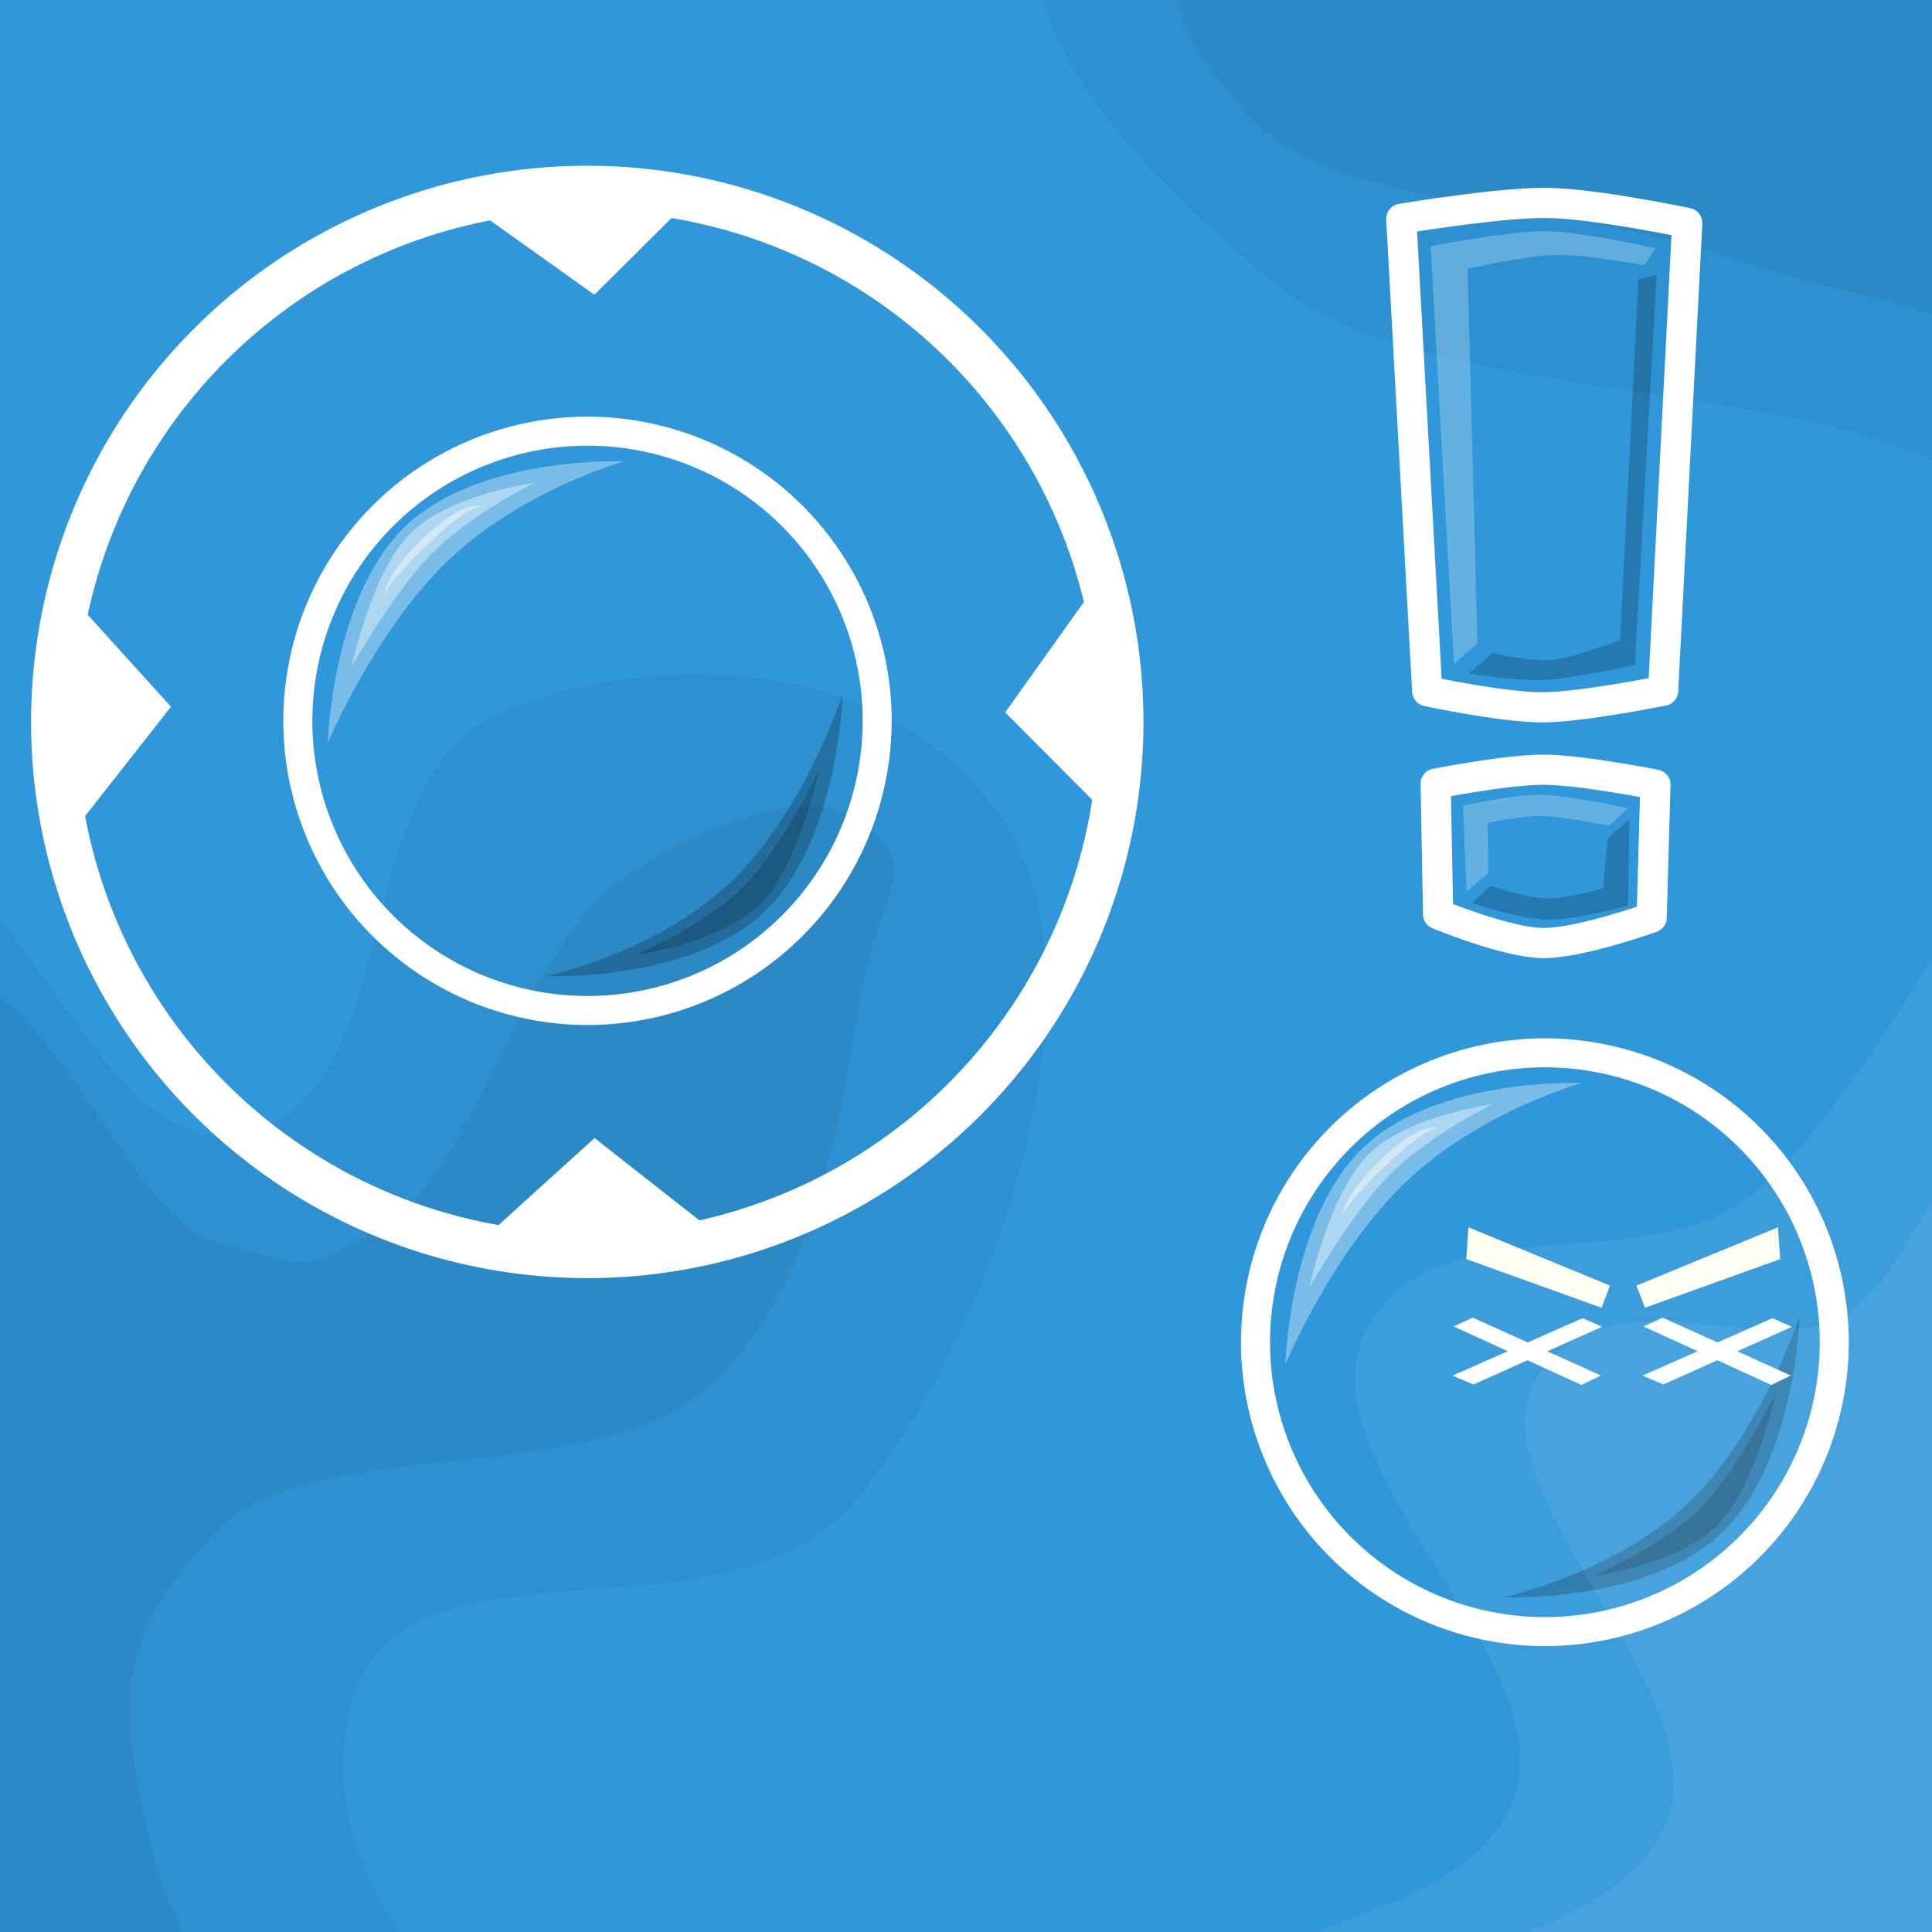 <?xml version="1.0" encoding="UTF-8" standalone="no"?>
<!-- Created with Inkscape (http://www.inkscape.org/) -->

<svg
   width="256"
   height="256"
   id="svg2"
   sodipodi:version="0.32"
   inkscape:version="1.1.2 (0a00cf5339, 2022-02-04)"
   sodipodi:docname="dotsweep_steam_achievement_soclose!.svg"
   inkscape:export-filename="g:\newcode\java\dc\rev2\ball0700.png"
   inkscape:export-xdpi="90.000000"
   inkscape:export-ydpi="90.000000"
   version="1.1"
   xmlns:inkscape="http://www.inkscape.org/namespaces/inkscape"
   xmlns:sodipodi="http://sodipodi.sourceforge.net/DTD/sodipodi-0.dtd"
   xmlns="http://www.w3.org/2000/svg"
   xmlns:svg="http://www.w3.org/2000/svg"
   xmlns:rdf="http://www.w3.org/1999/02/22-rdf-syntax-ns#"
   xmlns:cc="http://creativecommons.org/ns#"
   xmlns:dc="http://purl.org/dc/elements/1.1/">
  <rect width="100%" height="100%" fill="#333333" stroke="none"/>
  <defs
     id="defs4" />
  <sodipodi:namedview
     id="base"
     pagecolor="#ffffff"
     bordercolor="#666666"
     borderopacity="1.0"
     inkscape:pageopacity="0.0"
     inkscape:pageshadow="2"
     inkscape:zoom="1.4"
     inkscape:cx="4.2857143"
     inkscape:cy="156.78571"
     inkscape:document-units="px"
     inkscape:current-layer="layer1"
     borderlayer="true"
     inkscape:showpageshadow="false"
     inkscape:window-width="1680"
     inkscape:window-height="986"
     inkscape:window-x="0"
     inkscape:window-y="0"
     showgrid="false"
     inkscape:window-maximized="1"
     inkscape:pagecheckerboard="0"
     inkscape:snap-global="false" />
  <g
     inkscape:label="Layer 1"
     inkscape:groupmode="layer"
     id="layer1">
    <rect
       style="fill:#2f97da;fill-opacity:1;stroke:none"
       id="rect4477"
       width="466.672"
       height="414.738"
       x="-95.242"
       y="-322.736"
       transform="matrix(-0.002,1,-1,-0.001,0,0)" />
    <g
       id="g13011">
      <path
         style="fill:#000006;stroke:none;stroke-width:1px;stroke-linecap:butt;stroke-linejoin:miter;stroke-opacity:1;fill-opacity:0.05"
         d="m -43.555,318.876 c -44.56,-34.102 -76.676,-58.683 -68.672,-88.778 8.004,-30.095 51.136,-7.187 68.934,-28.538 17.799,-21.351 -5.525,-80.272 19.35,-90.12 24.875,-9.848 34.416,43.53 56.2,38.895 21.784,-4.635 13.406,-46.995 33.909,-55.787 20.503,-8.792 52.583,-7.93 66.998,14.59 14.415,22.52 -2.243,68.64 -19.833,89.693 -17.59,21.053 -61.337,1.57 -67.107,28.086 -5.77,26.516 21.531,51.18 61.127,66.158 39.596,14.978 124.038,20.577 163.086,-16.635 39.048,-37.212 30.559,-121.792 23.834,-157.916 C 287.547,82.4 285.179,82.415 264.191,65.731 243.202,49.047 189.491,54.872 168.273,37.068 147.055,19.263 130.323,0.699 138.647,-22.003 c 8.324,-22.702 35.976,-28.249 72.667,-30.985 36.692,-2.736 95.594,-3.146 137.21,35.647 41.615,38.793 58.218,123.457 63.608,189.182 5.39,65.726 17.246,143.962 -31.378,193.563 -48.624,49.601 -143.313,47.536 -217.073,39.634 C 89.92,397.137 1.006,352.977 -43.555,318.876 Z"
         id="path12420"
         sodipodi:nodetypes="zzzzzzzzzzzzzzzzzzzzz" />
      <path
         style="fill:#000006;stroke:none;stroke-width:1px;stroke-linecap:butt;stroke-linejoin:miter;stroke-opacity:1;fill-opacity:0.05"
         d="m 114.333,130.625 c -2.523,12.701 -4.829,38.681 -20.123,52.863 -15.294,14.181 -53.3,6.132 -65.748,19.498 -12.448,13.366 -13.179,21.14 -8.836,40.045 4.343,18.904 19.465,41.889 46.733,59.135 27.267,17.246 79.357,27.336 115.206,26.476 35.85,-0.86 69.607,-11.028 93.337,-26.219 23.73,-15.191 36.35,-24.246 46.769,-54.88 10.419,-30.634 0.946,-90.214 -6.11,-121.883 C 308.504,93.989 304.274,74.669 288.052,58.426 271.831,42.184 248.139,40.724 227.843,33.7 207.548,26.676 177.659,27.812 166.498,16.278 155.338,4.744 152.956,-2.643 158.647,-15.287 c 5.691,-12.644 21.194,-19.204 44.914,-23.449 23.719,-4.245 67.534,-0.034 93.156,11.892 25.621,11.926 35.422,20.309 55.647,51.253 20.226,30.944 41.343,93.121 47.545,138.203 6.202,45.082 1.136,92.391 -7.344,126.677 -8.479,34.286 -15.464,59.537 -35.212,77.391 -19.748,17.855 -35.241,18.962 -70.767,23.954 -35.526,4.991 -97.961,0.289 -140.382,-6.632 C 103.781,377.08 63.809,365.678 33.298,351.992 2.787,338.307 -15.918,323.311 -36.953,307.257 c -21.036,-16.054 -49.381,-34.415 -55.91,-50.714 -6.528,-16.3 -8.774,-19.341 2.154,-29.788 10.928,-10.447 41.497,16.103 60.82,-1.657 19.324,-17.76 -13.093,-85.69 10.753,-96.03 23.846,-10.34 34.293,31.851 47.542,35.472 13.249,3.62 11.833,4.214 22.958,-2.478 11.125,-6.692 18.53,-37.112 30.731,-45.377 12.201,-8.265 25.815,-13.004 32.84,-7.182 7.026,5.822 1.921,8.421 -0.603,21.122 z"
         id="path12474"
         sodipodi:nodetypes="zzzzzzzzzzzzzzzzzzzzzzzzzzzzzzzz" />
    </g>
    <g
       id="g1423-6-2"
       transform="matrix(9.211,1.574,-1.574,9.211,15.946,-18.571)" />
    <g
       id="g2109"
       transform="matrix(0.636,0.109,-0.109,0.636,170.11,59.344)">
      <g
         id="g1423"
         transform="matrix(7.859,0,0,7.859,21.03,109.12)">
        <circle
           style="opacity:1;fill:none;fill-opacity:1;fill-rule:evenodd;stroke:#ffffff;stroke-width:2;stroke-linecap:butt;stroke-linejoin:round;stroke-miterlimit:4;stroke-dasharray:none;stroke-opacity:1"
           id="path1306"
           transform="matrix(0.379,0,0,0.379,0.434,0.397)"
           cx="19.951"
           cy="20.049"
           r="19.951" />
        <path
           style="color:#000000;display:inline;overflow:visible;visibility:visible;fill:#ffffff;fill-opacity:0.352;fill-rule:evenodd;stroke:none;stroke-width:2;marker:none"
           d="m 1.41,9.711 c 0,0 -0.541,-3.798 1.056,-5.936 1.597,-2.138 5.333,-2.616 5.333,-2.616 0,0 -2.484,1.171 -4.081,3.309 -1.597,2.138 -2.308,5.243 -2.308,5.243 z"
           id="path2767"
           sodipodi:nodetypes="cscsc"
           inkscape:connector-curvature="0" />
        <path
           style="color:#000000;display:inline;overflow:visible;visibility:visible;fill:#ffffff;fill-opacity:0.397;fill-rule:evenodd;stroke:none;stroke-width:2;marker:none"
           d="m 1.689,7.631 c 0,0 0.1,-2.58 0.96,-3.731 C 3.51,2.748 5.593,2.099 5.593,2.099 c 0,0 -1.385,0.996 -2.246,2.148 C 2.487,5.399 1.689,7.631 1.689,7.631 Z"
           id="path3497"
           sodipodi:nodetypes="cscsc"
           inkscape:connector-curvature="0" />
        <path
           style="color:#000000;display:inline;overflow:visible;visibility:visible;opacity:1;fill:#000000;fill-opacity:0.22;fill-rule:evenodd;stroke:none;stroke-width:2;stroke-linecap:butt;stroke-linejoin:miter;stroke-miterlimit:4;stroke-dasharray:none;stroke-dashoffset:0;stroke-opacity:1;marker:none;marker-start:none;marker-mid:none;marker-end:none"
           d="m 14.443,6.194 c 0,0 0.541,3.798 -1.056,5.936 -1.597,2.138 -5.333,2.616 -5.333,2.616 0,0 2.729,-1.082 4.327,-3.22 1.597,-2.138 2.063,-5.333 2.063,-5.333 z"
           id="path3499"
           sodipodi:nodetypes="cscsc" />
        <path
           style="color:#000000;display:inline;overflow:visible;visibility:visible;opacity:1;fill:#000000;fill-opacity:0.173;fill-rule:evenodd;stroke:none;stroke-width:2;stroke-linecap:butt;stroke-linejoin:miter;stroke-miterlimit:4;stroke-dasharray:none;stroke-dashoffset:0;stroke-opacity:1;marker:none;marker-start:none;marker-mid:none;marker-end:none"
           d="m 14.164,8.274 c 0,0 -0.1,2.58 -0.96,3.731 -0.86,1.152 -2.944,1.801 -2.944,1.801 0,0 1.541,-0.974 2.402,-2.126 0.86,-1.152 1.502,-3.406 1.502,-3.406 z"
           id="path3501"
           sodipodi:nodetypes="cscsc" />
        <path
           style="color:#000000;display:inline;overflow:visible;visibility:visible;fill:#ffffff;fill-opacity:0.435;fill-rule:evenodd;stroke:none;stroke-width:2;marker:none"
           d="m 2.225,5.622 c 0,0 -0.101,-0.481 0.76,-1.633 0.86,-1.152 1.314,-1.042 1.314,-1.042 0,0 -0.314,0.036 -1.174,1.188 -0.86,1.152 -0.9,1.487 -0.9,1.487 z"
           id="path3497-1"
           sodipodi:nodetypes="cscsc"
           inkscape:connector-curvature="0" />
      </g>
    </g>
    <g
       id="g2538"
       transform="translate(534.675)">
      <path
         style="fill:#000000;fill-opacity:0.051;stroke:none;stroke-width:1px;stroke-linecap:butt;stroke-linejoin:miter;stroke-opacity:1"
         d="m 107.011,262.017 c 0,0 27.799,-16.58 35.434,-27.67 7.635,-11.091 10.519,-34.252 10.519,-34.252 L 270.849,59.775 122.889,40.605 190.41,-7.022 159.284,-7.965 -36.981,59.838 l 1.999,13.231 131.401,16.028 -28.484,14.334 c 0,0 -21.274,0.276 -30.871,2.269 -9.597,1.993 -15.879,2.789 -26.296,9.186 -10.416,6.397 -32.802,31.514 -32.802,31.514 l -40.167,11.583 V -21.057 H 301.112 v 287.448 z"
         id="path1908"
         sodipodi:nodetypes="czccccccccczzcccccc" />
      <path
         style="fill:#000000;fill-opacity:0.051;stroke:none;stroke-width:1px;stroke-linecap:butt;stroke-linejoin:miter;stroke-opacity:1"
         d="m 136.044,258.1 c 0,0 15.894,-7.588 21.134,-12.801 5.24,-5.213 7.91,-9.53 10.261,-16.747 2.351,-7.217 2.074,-25.819 2.074,-25.819 L 296.525,54.574 285.086,49.139 161.108,34.245 l 51.801,-44.898 -64.146,-3.384 -201.715,67.969 3.662,25.043 115.12,11.809 -4.87,5.878 c 0,0 -21.504,0.124 -32.097,2.22 -10.593,2.096 -19.119,4.454 -30.943,10.311 -11.825,5.857 -38.475,26.215 -38.475,26.215 l -20.82,2.973 1.363,-161.377 362.457,-0.696 3.069,151.55 0.004,136.883 z"
         id="path2116"
         sodipodi:nodetypes="czzcccccccccczzccccccc" />
      <path
         style="fill:#000000;fill-opacity:0.051;stroke:none;stroke-width:1px;stroke-linecap:butt;stroke-linejoin:miter;stroke-opacity:1"
         d="m 159.399,261.699 c 0,0 19.236,-10.795 23.936,-17.656 4.7,-6.861 4.775,-12.87 5.297,-19.447 0.522,-6.578 -2.085,-19.321 -2.085,-19.321 L 315.217,59.672 309.13,40.152 195.287,27.138 l 48.777,-45.585 -96.552,-8.732 -212.531,75.611 1.819,37.391 86.656,5.986 -23.563,5.215 -57.752,21.872 -25.045,1.05 11.187,-148.492 260.191,-7.347 145.383,9.308 -7.258,209.171 -35.626,102.961 z"
         id="path2364"
         sodipodi:nodetypes="czzcccccccccccccccccc" />
    </g>
    <g
       id="g3269"
       transform="matrix(0.549,0,0,0.247,142.418,149.482)">
      <path
         style="fill:#ffffff;fill-opacity:1;stroke:none;stroke-width:1px;stroke-linecap:butt;stroke-linejoin:miter;stroke-opacity:1"
         d="m 122.273,137.783 -30.848,-31.401 4.623,-4.704 30.938,31.025 z"
         id="path2360-3"
         sodipodi:nodetypes="ccccc" />
      <path
         style="fill:#ffffff;fill-opacity:1;stroke:none;stroke-width:1px;stroke-linecap:butt;stroke-linejoin:miter;stroke-opacity:1"
         d="m 91.153,132.798 31.401,-30.848 4.704,4.623 -31.025,30.938 z"
         id="path2360-3-5"
         sodipodi:nodetypes="ccccc" />
    </g>
    <g
       id="g3273"
       transform="matrix(0.549,0,0,0.247,142.418,149.482)">
      <path
         style="fill:#ffffff;fill-opacity:1;stroke:none;stroke-width:1px;stroke-linecap:butt;stroke-linejoin:miter;stroke-opacity:1"
         d="m 168.101,137.783 -30.848,-31.401 4.623,-4.704 30.938,31.025 z"
         id="path2360-3-6"
         sodipodi:nodetypes="ccccc" />
      <path
         style="fill:#ffffff;fill-opacity:1;stroke:none;stroke-width:1px;stroke-linecap:butt;stroke-linejoin:miter;stroke-opacity:1"
         d="m 136.981,132.798 31.401,-30.848 4.704,4.623 -31.025,30.938 z"
         id="path2360-3-5-2"
         sodipodi:nodetypes="ccccc" />
    </g>
    <g
       id="g11782"
       transform="translate(0.773,27.949)">
      <circle
         style="opacity:1;fill:none;fill-opacity:1;fill-rule:evenodd;stroke:#ffffff;stroke-width:1.693;stroke-linecap:butt;stroke-linejoin:round;stroke-miterlimit:4;stroke-dasharray:none;stroke-opacity:1"
         id="path1306-0-9"
         transform="matrix(3.493,0.597,-0.597,3.493,19.324,-14.231)"
         cx="19.951"
         cy="20.049"
         r="19.951" />
      <path
         style="fill:#ffffff;fill-opacity:1;stroke:none;stroke-width:0.107px;stroke-linecap:butt;stroke-linejoin:miter;stroke-opacity:1"
         d="M 5.192,1.1 7.079,2.012 8.186,0.458"
         id="path10423"
         transform="matrix(9.211,1.574,-1.574,9.211,15.946,-18.571)" />
      <path
         style="fill:#ffffff;fill-opacity:1;stroke:none;stroke-width:0.107px;stroke-linecap:butt;stroke-linejoin:miter;stroke-opacity:1"
         d="m 14.731,4.981 -0.912,1.887 1.554,1.107"
         id="path10423-3"
         transform="matrix(9.211,1.574,-1.574,9.211,15.946,-18.571)" />
      <path
         style="fill:#ffffff;fill-opacity:1;stroke:none;stroke-width:0.107px;stroke-linecap:butt;stroke-linejoin:miter;stroke-opacity:1"
         d="M 10.938,14.797 9.096,13.799 7.918,15.3"
         id="path10423-6"
         transform="matrix(9.211,1.574,-1.574,9.211,15.946,-18.571)" />
      <path
         style="fill:#ffffff;fill-opacity:1;stroke:none;stroke-width:0.107px;stroke-linecap:butt;stroke-linejoin:miter;stroke-opacity:1"
         d="M 1.147,10.624 1.646,9.703 2.145,8.782 1.394,8.192 0.644,7.603"
         id="path10423-3-0"
         sodipodi:nodetypes="ccccc"
         transform="matrix(9.211,1.574,-1.574,9.211,15.946,-18.571)" />
      <rect
         style="fill:#ffffff;fill-opacity:1;stroke:none;stroke-width:0.642;stroke-linejoin:round;stroke-miterlimit:4;stroke-dasharray:none;stroke-opacity:0.087"
         id="rect11668"
         width="0.435"
         height="1.954"
         x="-0.932"
         y="8.229"
         transform="matrix(9.345,3.5033522e-7,-3.5033522e-7,9.345,15.946,-18.571)" />
      <rect
         style="fill:#ffffff;fill-opacity:1;stroke:none;stroke-width:0.642;stroke-linejoin:round;stroke-miterlimit:4;stroke-dasharray:none;stroke-opacity:0.087"
         id="rect11670"
         width="2.14"
         height="0.524"
         x="5.472"
         y="16.251"
         transform="matrix(9.345,3.5033522e-7,-3.5033522e-7,9.345,15.946,-18.571)" />
      <rect
         style="fill:#ffffff;fill-opacity:1;stroke:none;stroke-width:0.642;stroke-linejoin:round;stroke-miterlimit:4;stroke-dasharray:none;stroke-opacity:0.087"
         id="rect11672"
         width="0.647"
         height="1.722"
         x="13.578"
         y="8.187"
         transform="matrix(9.345,3.5033522e-7,-3.5033522e-7,9.345,15.946,-18.571)" />
      <rect
         style="fill:#ffffff;fill-opacity:1;stroke:none;stroke-width:0.642;stroke-linejoin:round;stroke-miterlimit:4;stroke-dasharray:none;stroke-opacity:0.087"
         id="rect11674"
         width="1.721"
         height="0.506"
         x="5.63"
         y="1.718"
         transform="matrix(9.345,3.5033522e-7,-3.5033522e-7,9.345,15.946,-18.571)" />
      <g
         id="g2109-3"
         transform="matrix(0.576,0.098,-0.098,0.576,45.62,-39.7)">
        <g
           id="g1423-6"
           transform="matrix(8.688,0,0,8.688,14.4,102.491)">
          <circle
             style="opacity:1;fill:none;fill-opacity:1;fill-rule:evenodd;stroke:#ffffff;stroke-width:2;stroke-linecap:butt;stroke-linejoin:round;stroke-miterlimit:4;stroke-dasharray:none;stroke-opacity:1"
             id="path1306-0"
             transform="matrix(0.379,0,0,0.379,0.434,0.397)"
             cx="19.951"
             cy="20.049"
             r="19.951" />
          <path
             style="color:#000000;display:inline;overflow:visible;visibility:visible;fill:#ffffff;fill-opacity:0.352;fill-rule:evenodd;stroke:none;stroke-width:2;marker:none"
             d="m 1.41,9.711 c 0,0 -0.541,-3.798 1.056,-5.936 1.597,-2.138 5.333,-2.616 5.333,-2.616 0,0 -2.484,1.171 -4.081,3.309 -1.597,2.138 -2.308,5.243 -2.308,5.243 z"
             id="path2767-6"
             sodipodi:nodetypes="cscsc"
             inkscape:connector-curvature="0" />
          <path
             style="color:#000000;display:inline;overflow:visible;visibility:visible;fill:#ffffff;fill-opacity:0.397;fill-rule:evenodd;stroke:none;stroke-width:2;marker:none"
             d="m 1.689,7.631 c 0,0 0.1,-2.58 0.96,-3.731 C 3.51,2.748 5.593,2.099 5.593,2.099 c 0,0 -1.385,0.996 -2.246,2.148 C 2.487,5.399 1.689,7.631 1.689,7.631 Z"
             id="path3497-2"
             sodipodi:nodetypes="cscsc"
             inkscape:connector-curvature="0" />
          <path
             style="color:#000000;display:inline;overflow:visible;visibility:visible;opacity:1;fill:#000000;fill-opacity:0.22;fill-rule:evenodd;stroke:none;stroke-width:2;stroke-linecap:butt;stroke-linejoin:miter;stroke-miterlimit:4;stroke-dasharray:none;stroke-dashoffset:0;stroke-opacity:1;marker:none;marker-start:none;marker-mid:none;marker-end:none"
             d="m 14.443,6.194 c 0,0 0.541,3.798 -1.056,5.936 -1.597,2.138 -5.333,2.616 -5.333,2.616 0,0 2.729,-1.082 4.327,-3.22 1.597,-2.138 2.063,-5.333 2.063,-5.333 z"
             id="path3499-6"
             sodipodi:nodetypes="cscsc" />
          <path
             style="color:#000000;display:inline;overflow:visible;visibility:visible;opacity:1;fill:#000000;fill-opacity:0.173;fill-rule:evenodd;stroke:none;stroke-width:2;stroke-linecap:butt;stroke-linejoin:miter;stroke-miterlimit:4;stroke-dasharray:none;stroke-dashoffset:0;stroke-opacity:1;marker:none;marker-start:none;marker-mid:none;marker-end:none"
             d="m 14.164,8.274 c 0,0 -0.1,2.58 -0.96,3.731 -0.86,1.152 -2.944,1.801 -2.944,1.801 0,0 1.541,-0.974 2.402,-2.126 0.86,-1.152 1.502,-3.406 1.502,-3.406 z"
             id="path3501-1"
             sodipodi:nodetypes="cscsc" />
          <path
             style="color:#000000;display:inline;overflow:visible;visibility:visible;fill:#ffffff;fill-opacity:0.435;fill-rule:evenodd;stroke:none;stroke-width:2;marker:none"
             d="m 2.225,5.622 c 0,0 -0.101,-0.481 0.76,-1.633 0.86,-1.152 1.314,-1.042 1.314,-1.042 0,0 -0.314,0.036 -1.174,1.188 -0.86,1.152 -0.9,1.487 -0.9,1.487 z"
             id="path3497-1-8"
             sodipodi:nodetypes="cscsc"
             inkscape:connector-curvature="0" />
        </g>
      </g>
    </g>
    <g
       id="g9084"
       transform="translate(23.422,16.579)">
      <path
         style="fill:none;stroke:#ffffff;stroke-width:4;stroke-linecap:butt;stroke-linejoin:round;stroke-miterlimit:4;stroke-dasharray:none;stroke-opacity:1"
         d="m 162.251,12.415 3.444,62.6 c 0,0 9.919,2.121 15.178,2.129 5.26,0.008 16.08,-2.207 16.08,-2.207 l 3.191,-61.977 c 0,0 -12.095,-2.539 -18.46,-2.649 -6.365,-0.11 -19.434,2.104 -19.434,2.104 z"
         id="path5615"
         sodipodi:nodetypes="cczcczc" />
      <path
         style="fill:none;stroke:#ffffff;stroke-width:4;stroke-linecap:butt;stroke-linejoin:round;stroke-miterlimit:4;stroke-dasharray:none;stroke-opacity:1"
         d="m 166.811,87.259 c 0,0 9.407,-1.86 14.302,-1.85 4.895,0.01 14.819,1.978 14.819,1.978 l -0.502,17.616 c 0,0 -9.648,3.472 -14.514,3.372 -4.865,-0.1 -13.781,-3.806 -13.781,-3.806 z"
         id="path5617"
         sodipodi:nodetypes="czcczcc" />
      <path
         style="fill:#ffffff;fill-opacity:0.25;stroke:none;stroke-width:1px;stroke-linecap:butt;stroke-linejoin:miter;stroke-opacity:1"
         d="m 169.236,71.408 -3.098,-55.37 c 0,0 10.43,-2.048 15.445,-1.973 5.015,0.076 14.342,2.273 14.342,2.273 l -1.484,2.222 c 0,0 -7.815,-1.443 -11.751,-1.364 -3.936,0.08 -11.646,1.831 -11.646,1.831 l 1.297,49.64 z"
         id="path7113"
         sodipodi:nodetypes="cczcczccc" />
      <path
         style="fill:#000000;fill-opacity:0.2;stroke:none;stroke-width:1px;stroke-linecap:butt;stroke-linejoin:miter;stroke-opacity:1"
         d="m 193.69,20.395 -2.441,47.845 c 0,0 -6.369,2.42 -9.243,2.64 -2.874,0.22 -7.623,-0.961 -7.623,-0.961 l -3.168,2.718 c 0,0 5.895,1.025 9.589,0.903 3.694,-0.122 12.386,-1.998 12.386,-1.998 l 2.906,-51.662 z"
         id="path7167"
         sodipodi:nodetypes="cczcczccc" />
      <path
         style="fill:#ffffff;fill-opacity:0.25;stroke:none;stroke-width:1px;stroke-linecap:butt;stroke-linejoin:miter;stroke-opacity:1"
         d="m 170.913,101.561 -0.488,-11.37 c 0,0 6.502,-1.477 10.187,-1.459 3.685,0.019 11.68,1.795 11.68,1.795 l -2.531,2.304 c 0,0 -6.257,-1.278 -8.959,-1.295 -2.701,-0.017 -7.094,0.935 -7.094,0.935 l 0.087,6.612 z"
         id="path8041"
         sodipodi:nodetypes="cczcczccc" />
      <path
         style="fill:#000000;fill-opacity:0.2;stroke:none;stroke-width:1px;stroke-linecap:butt;stroke-linejoin:miter;stroke-opacity:1"
         d="m 192.481,92.001 -0.19,11.417 c 0,0 -6.885,1.878 -10.569,1.859 -3.685,-0.019 -10.099,-2.196 -10.099,-2.196 l 2.531,-2.304 c 0,0 4.677,1.678 7.378,1.695 2.701,0.017 7.476,-1.335 7.476,-1.335 l 0.591,-6.659 z"
         id="path8041-4"
         sodipodi:nodetypes="cczcczccc" />
    </g>
    <path
       style="fill:#fffff2;fill-opacity:1;stroke:none;stroke-width:0.661px;stroke-linecap:butt;stroke-linejoin:miter;stroke-opacity:1"
       d="m 194.289,166.839 17.918,6.445 1.127,-2.939 -18.755,-7.718 z"
       id="path9273" />
    <path
       style="fill:#fffff2;fill-opacity:1;stroke:none;stroke-width:0.661px;stroke-linecap:butt;stroke-linejoin:miter;stroke-opacity:1"
       d="m 235.885,166.839 -17.918,6.445 -1.127,-2.939 18.755,-7.718 z"
       id="path9273-6" />
    <path
       style="fill:#ffffff;stroke:none;stroke-width:1px;stroke-linecap:butt;stroke-linejoin:miter;stroke-opacity:1;fill-opacity:0.06"
       d="m 261.677,116.712 c 0,0 -16.452,31.797 -30.522,42.282 -14.07,10.485 -41.468,-0.044 -50.176,17.485 -8.707,17.529 25.545,42.946 19.823,61.168 -5.722,18.222 -39.092,15.946 -40.074,30.393 -0.982,14.448 6.845,21.615 25.896,25.852 19.05,4.238 58.39,-9.375 75.713,-27.362 17.323,-17.987 20.083,-45.078 21.095,-66.042 1.013,-20.964 -8.048,-41.611 -11.946,-55.328 -3.898,-13.717 -9.686,-27.289 -9.686,-27.289"
       id="path13046"
       sodipodi:nodetypes="czzzzzzzzc" />
    <path
       style="fill:#ffffff;stroke:none;stroke-width:1px;stroke-linecap:butt;stroke-linejoin:miter;stroke-opacity:1;fill-opacity:0.06"
       d="m 195.134,283.906 c -8.52,-2.526 -14.02,-3.834 -12.69,-15.01 1.33,-11.176 32.895,-11.148 38.624,-28.281 5.73,-17.133 -26.174,-43.525 -17.497,-57.938 8.677,-14.413 29.149,-2.888 39.662,-7.779 10.513,-4.891 10.966,-23.035 22.72,-18.27 11.755,4.765 6.335,30.374 5.774,46.592 -0.561,16.217 -1.001,36.971 -9.644,49.484 -8.643,12.513 -23.399,16.391 -34.718,21.493 -11.319,5.102 -23.712,12.235 -32.232,9.71 z"
       id="path13100"
       sodipodi:nodetypes="zzzzzzzzzz" />
  </g>
</svg>
